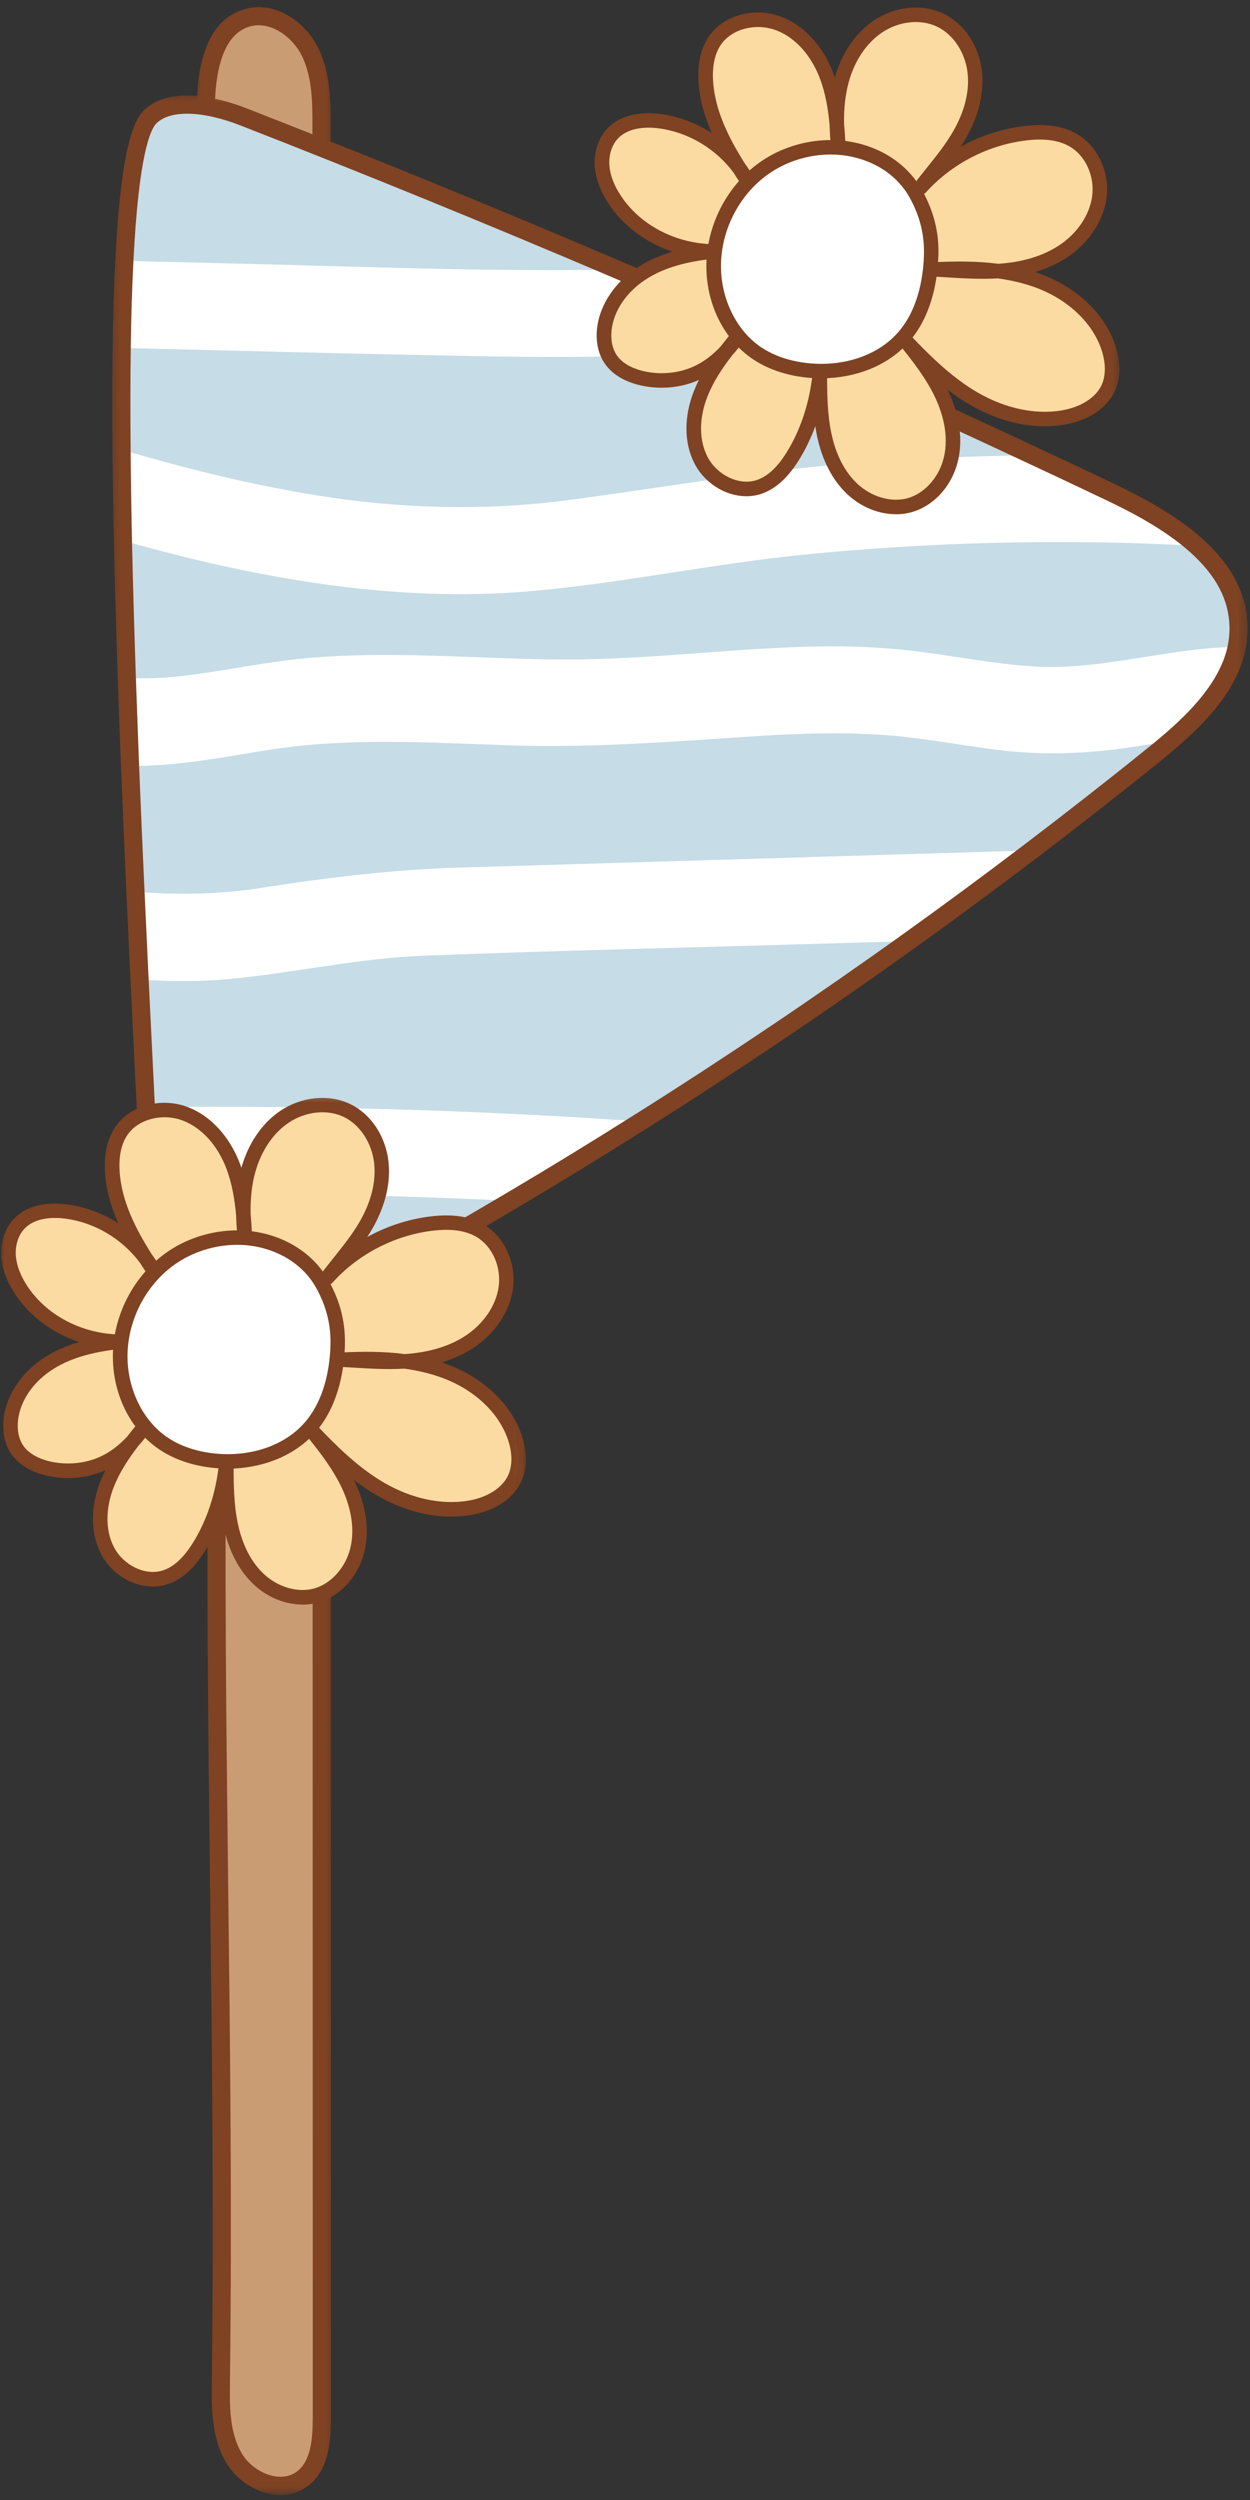 <svg width="140" height="280" viewBox="0 0 140 280" fill="none" xmlns="http://www.w3.org/2000/svg">
<rect x="0" y="0" width="140" height="280" fill="#333333" stroke="none"/>
<mask id="mask0_725_594" style="mask-type:luminance" maskUnits="userSpaceOnUse" x="22" y="0" width="15" height="280">
<path d="M22.953 0.959H36.286V279.464H22.953V0.959Z" fill="white"/>
</mask>
<g mask="url(#mask0_725_594)">
<path d="M24.344 155.786C23.865 193.697 25.219 228.807 24.735 266.713C24.698 269.671 24.709 272.802 26.23 275.343C27.75 277.885 31.381 279.406 33.792 277.677C35.855 276.192 36.047 273.255 36.047 270.718C36.037 185.208 36.026 99.697 36.011 14.187C36.011 11.317 35.985 8.338 34.703 5.765C33.422 3.197 30.485 1.208 27.714 1.994C23.86 3.078 23.078 8.098 23.047 12.093C22.657 59.562 24.209 157.63 24.349 155.791L24.344 155.786Z" fill="#CA9C74"/>
</g>
<mask id="mask1_725_594" style="mask-type:luminance" maskUnits="userSpaceOnUse" x="21" y="0" width="17" height="280">
<path d="M21.619 0H37.619V279.464H21.619V0Z" fill="white"/>
</mask>
<g mask="url(#mask1_725_594)">
<path d="M31.41 279.432C31.009 279.432 30.603 279.391 30.191 279.307C28.243 278.906 26.389 277.584 25.358 275.87C23.639 273.005 23.686 269.511 23.723 266.703C23.962 247.761 23.743 229.209 23.525 211.266C23.311 193.313 23.092 174.745 23.332 155.781C23.301 155.495 23.29 155.151 23.28 154.75C23.259 154.026 23.233 152.964 23.207 151.594C23.15 148.854 23.077 144.891 22.999 139.99C22.889 133.516 22.686 119.922 22.467 101.599C22.212 79.542 21.811 38.578 22.03 12.089C22.082 5.735 23.9 2.011 27.436 1.016C30.874 0.047 34.212 2.505 35.613 5.318C37.025 8.151 37.025 11.36 37.03 14.188L37.066 270.719C37.066 273.761 36.738 276.807 34.384 278.5C33.53 279.115 32.504 279.432 31.41 279.432ZM25.342 155.578C25.358 155.651 25.363 155.724 25.363 155.802C25.124 174.74 25.342 193.292 25.556 211.24C25.775 229.193 25.993 247.755 25.754 266.724C25.717 269.412 25.681 272.453 27.103 274.823C27.837 276.052 29.217 277.031 30.603 277.313C31.295 277.453 32.306 277.49 33.197 276.849C34.811 275.688 35.03 273.214 35.03 270.714L34.993 14.182C34.993 11.573 34.993 8.62 33.79 6.214C32.743 4.11 30.28 2.318 27.988 2.964C24.801 3.86 24.098 8.427 24.061 12.099C23.686 58.037 25.113 151.344 25.342 155.578Z" fill="#7F4222"/>
</g>
<path d="M138.722 70.135C138.743 70.932 138.67 71.708 138.519 72.458C137.691 76.583 134.504 80.041 131.103 82.974C130.457 83.531 129.811 84.067 129.17 84.583C124.681 88.203 120.139 91.755 115.551 95.244C111.014 98.692 106.431 102.078 101.801 105.401C92.004 112.421 82.004 119.156 71.811 125.588H71.806C66.999 128.625 62.144 131.599 57.254 134.489C47.858 140.067 38.311 145.385 28.629 150.448C25.848 151.901 22.322 153.302 19.764 151.479C17.551 149.901 17.452 146.76 17.322 144.052C17.17 140.859 17.004 137.406 16.822 133.739C16.665 130.63 16.504 127.375 16.332 124.005C16.103 119.416 15.863 114.619 15.629 109.698C15.473 106.468 15.316 103.187 15.17 99.88C14.957 95.203 14.754 90.474 14.561 85.76C14.436 82.468 14.316 79.182 14.202 75.937C14.019 70.687 13.873 65.52 13.764 60.552C13.691 57.047 13.639 53.64 13.608 50.364C13.572 46.349 13.577 42.526 13.623 38.963C13.676 35.437 13.775 32.166 13.926 29.218C14.363 20.427 15.28 14.458 16.884 13.01C19.17 10.947 23.598 11.651 27.223 13.067C41.259 18.552 55.217 24.25 69.082 30.166C75.853 33.052 82.603 35.994 89.332 38.989C98.139 42.901 106.905 46.901 115.629 50.994C118.582 52.369 121.525 53.765 124.467 55.166C127.769 56.739 131.306 58.677 134.03 61.135C136.728 63.572 138.634 66.52 138.722 70.135Z" fill="#C6DCE7"/>
<path d="M89.333 38.99C85.787 39.078 82.234 39.338 78.719 39.542C70.365 40.016 62.005 40.047 53.641 39.891C40.302 39.651 26.963 39.297 13.625 38.964C13.677 35.438 13.776 32.167 13.927 29.219C17.771 29.312 21.615 29.401 25.458 29.495C38.979 29.818 52.51 30.365 66.031 30.229C67.052 30.219 68.062 30.198 69.083 30.167C75.854 33.052 82.604 35.995 89.333 38.99Z" fill="white"/>
<path d="M134.031 61.136C129.375 60.881 124.708 60.74 120.036 60.714C109.969 60.662 99.896 61.136 89.885 62.136C79.76 63.152 69.771 65.297 59.646 66.193C44.146 67.568 28.698 64.761 13.766 60.553C13.693 57.047 13.641 53.641 13.609 50.365C20.823 52.485 28.12 54.303 35.547 55.495C44.844 56.99 54.365 57.245 63.703 56.006C73.896 54.657 83.979 52.87 94.234 51.995C101.354 51.391 108.49 51.058 115.63 50.995C118.583 52.37 121.526 53.766 124.469 55.167C127.771 56.74 131.307 58.678 134.031 61.136Z" fill="white"/>
<path d="M138.521 72.459C137.693 76.584 134.505 80.042 131.104 82.974C129.984 83.157 128.859 83.344 127.724 83.526C122.427 84.375 117.339 84.667 112 84.021C107.646 83.485 103.328 82.631 98.943 82.313C94.255 81.98 89.552 82.136 84.87 82.438C75.662 83.026 66.573 83.782 57.339 83.485C48.344 83.198 39.266 82.568 30.333 83.954C25.912 84.641 21.495 85.526 17.016 85.735C16.193 85.771 15.38 85.782 14.562 85.761C14.438 82.469 14.318 79.183 14.203 75.938C16.12 76.016 18.057 75.969 20.026 75.75C24.838 75.224 29.573 74.146 34.396 73.709C43.615 72.881 52.865 73.745 62.094 73.86C71.156 73.974 80.135 72.818 89.177 72.469C93.734 72.292 98.276 72.396 102.813 72.969C107.146 73.506 111.464 74.386 115.833 74.646C123.495 75.105 130.927 72.516 138.521 72.459Z" fill="white"/>
<path d="M115.552 95.246C111.016 98.694 106.432 102.079 101.802 105.402C98.677 105.496 95.552 105.59 92.427 105.678C77.412 106.132 62.385 106.454 47.375 107.043C40.042 107.335 32.969 108.954 25.682 109.652C22.333 109.965 18.974 109.939 15.63 109.699C15.474 106.47 15.318 103.189 15.172 99.882C19.802 100.23 24.438 100.194 29.088 99.47C36.547 98.309 43.828 97.402 51.38 97.173C58.724 96.954 66.062 96.731 73.401 96.512C87.453 96.09 101.5 95.668 115.552 95.246Z" fill="white"/>
<path d="M71.806 125.589C66.999 128.625 62.145 131.599 57.254 134.49C53.681 134.323 50.098 134.177 46.52 134.057C36.618 133.74 26.723 133.63 16.822 133.74C16.665 130.63 16.504 127.375 16.332 124.005C26.129 123.891 35.921 123.99 45.717 124.292C52.275 124.5 58.832 124.797 65.379 125.188C67.504 125.318 69.655 125.479 71.806 125.589Z" fill="white"/>
<mask id="mask2_725_594" style="mask-type:luminance" maskUnits="userSpaceOnUse" x="12" y="10" width="128" height="145">
<path d="M12.285 10.293H139.733V154.293H12.285V10.293Z" fill="white"/>
</mask>
<g mask="url(#mask2_725_594)">
<path d="M22.619 153.355C21.416 153.355 20.234 153.063 19.176 152.308C16.609 150.485 16.447 147.053 16.317 144.292L16.306 144.105C16.155 140.912 15.989 137.459 15.806 133.792C15.655 130.688 15.489 127.433 15.317 124.058L15.202 121.725C15.01 117.85 14.812 113.845 14.614 109.746C14.463 106.522 14.306 103.235 14.155 99.923C13.942 95.214 13.739 90.459 13.551 85.803C13.421 82.506 13.301 79.219 13.187 75.975C13.01 70.683 12.864 65.501 12.754 60.574C12.676 56.985 12.624 53.553 12.598 50.376C12.562 46.303 12.567 42.459 12.614 38.954C12.661 35.355 12.765 32.063 12.911 29.167C13.567 16.095 15.103 13.261 16.207 12.261C19.405 9.371 25.234 11.204 27.598 12.126C41.666 17.621 55.76 23.376 69.484 29.24C76.077 32.048 82.895 35.016 89.749 38.063C98.52 41.959 107.374 46.001 116.062 50.074C119.192 51.532 122.291 53.001 124.911 54.251C127.65 55.558 131.65 57.615 134.718 60.386C137.963 63.313 139.655 66.589 139.739 70.11C139.76 70.959 139.687 71.813 139.515 72.657C138.572 77.371 134.879 81.058 131.765 83.746C131.145 84.277 130.51 84.808 129.806 85.376C125.416 88.917 120.822 92.511 116.166 96.053C111.614 99.511 106.978 102.938 102.39 106.225C92.619 113.23 82.515 120.032 72.353 126.443C72.338 126.459 72.317 126.47 72.296 126.475C67.447 129.542 62.562 132.527 57.775 135.365C48.452 140.897 38.806 146.272 29.103 151.345C27.275 152.298 24.9 153.35 22.619 153.35V153.355ZM20.957 12.735C19.588 12.735 18.385 13.027 17.572 13.761C16.843 14.417 15.541 17.303 14.942 29.266C14.796 32.136 14.692 35.402 14.645 38.975C14.593 42.464 14.593 46.292 14.629 50.35C14.655 53.522 14.707 56.944 14.78 60.527C14.89 65.449 15.041 70.615 15.218 75.902C15.332 79.147 15.452 82.428 15.577 85.719C15.765 90.376 15.968 95.126 16.187 99.834C16.338 103.141 16.494 106.423 16.645 109.647C16.843 113.74 17.041 117.746 17.234 121.621L17.348 123.954C17.52 127.324 17.681 130.579 17.838 133.688C18.02 137.355 18.187 140.808 18.338 144.001L18.348 144.193C18.468 146.751 18.593 149.397 20.359 150.652C22.489 152.173 25.645 150.855 28.155 149.548C37.833 144.49 47.447 139.131 56.734 133.621C61.525 130.787 66.411 127.798 71.26 124.73C71.28 124.72 71.296 124.709 71.317 124.699C81.431 118.318 91.484 111.548 101.208 104.574C105.78 101.298 110.4 97.886 114.931 94.438C119.572 90.907 124.15 87.329 128.525 83.792C129.213 83.246 129.833 82.725 130.431 82.209C133.077 79.928 136.687 76.417 137.52 72.261C137.655 71.563 137.723 70.855 137.702 70.157C137.629 67.173 136.208 64.469 133.343 61.886C130.478 59.298 126.65 57.334 124.025 56.079C121.411 54.834 118.317 53.365 115.192 51.912C106.515 47.839 97.676 43.808 88.916 39.912C82.067 36.871 75.26 33.907 68.676 31.1C54.968 25.251 40.895 19.501 26.843 14.016C24.978 13.287 22.817 12.735 20.947 12.735H20.957Z" fill="#7F4222"/>
</g>
<path d="M34.948 160.261C36.49 162.177 38.016 164.141 39.047 166.375C40.083 168.604 40.599 171.151 40.031 173.547C39.469 175.938 37.677 178.115 35.292 178.724C33.068 179.292 30.63 178.432 28.964 176.854C27.297 175.281 26.328 173.089 25.849 170.844C25.38 168.604 25.365 166.297 25.349 164.005C25.005 167.255 24.021 170.511 22.266 173.292C21.333 174.771 20.094 176.182 18.417 176.693C15.969 177.443 13.208 175.922 12.037 173.656C10.865 171.386 11.063 168.599 12.005 166.224C12.938 163.849 14.542 161.797 16.156 159.818C14.87 161.677 13.302 163.13 11.458 163.943C9.615 164.755 7.505 164.932 5.537 164.505C4.115 164.198 2.688 163.526 1.891 162.302C1.271 161.354 1.094 160.172 1.208 159.047C1.484 156.349 3.349 153.99 5.667 152.573C7.99 151.156 10.724 150.568 13.422 150.281C8.958 150.224 4.745 148.042 2.412 144.542C1.651 143.406 1.078 142.12 0.969 140.761C0.859 139.401 1.255 137.969 2.224 136.995C3.537 135.677 5.609 135.448 7.453 135.698C11.49 136.24 15.208 138.755 17.198 142.302C14.943 138.901 12.792 135.203 12.573 131.13C12.495 129.583 12.719 127.958 13.589 126.677C15.104 124.448 18.333 123.802 20.844 124.792C23.354 125.781 25.156 128.099 26.11 130.615C27.068 133.136 27.281 135.865 27.417 138.557C27.146 135.99 27.146 133.485 27.797 131.11C28.448 128.735 29.792 126.495 31.833 125.115C33.87 123.729 36.641 123.318 38.859 124.386C41.047 125.443 42.443 127.797 42.708 130.208C42.979 132.615 42.24 135.063 41.031 137.167C39.828 139.271 38.182 141.094 36.63 143.136C39.636 139.787 43.891 137.578 48.359 137.047C50.203 136.828 52.167 136.901 53.766 137.839C55.932 139.104 57.011 141.833 56.646 144.313C56.281 146.792 54.63 148.964 52.526 150.328C50.417 151.693 47.896 152.307 45.391 152.474C42.891 152.641 40.375 152.386 38.287 152.292C42.136 152.115 46.089 152.203 49.708 153.521C53.328 154.833 56.615 157.563 57.75 161.24C58.182 162.641 58.276 164.208 57.672 165.547C56.792 167.485 54.636 168.547 52.531 168.891C49.151 169.443 45.641 168.511 42.672 166.802C39.708 165.094 37.229 162.651 34.958 160.271L34.948 160.261Z" fill="#FCDBA2"/>
<mask id="mask3_725_594" style="mask-type:luminance" maskUnits="userSpaceOnUse" x="0" y="122" width="59" height="59">
<path d="M0 122.293H58.953V180.96H0V122.293Z" fill="white"/>
</mask>
<g mask="url(#mask3_725_594)">
<path d="M33.859 179.71C31.932 179.71 29.948 178.908 28.401 177.444C26.776 175.913 25.615 173.689 25.052 171.012C24.969 170.626 24.901 170.236 24.844 169.84C24.333 171.231 23.703 172.538 22.953 173.725C21.677 175.751 20.271 176.975 18.651 177.47C15.953 178.293 12.734 176.783 11.307 174.028C10.13 171.746 10.109 168.798 11.24 165.929C11.411 165.501 11.599 165.085 11.802 164.679C11.792 164.679 11.786 164.684 11.781 164.684C9.812 165.548 7.531 165.772 5.359 165.298C4.036 165.012 2.24 164.335 1.198 162.746C0.531 161.725 0.25 160.382 0.396 158.965C0.677 156.21 2.484 153.559 5.234 151.882C6.297 151.231 7.49 150.715 8.849 150.314C5.927 149.33 3.375 147.465 1.724 144.991C0.792 143.585 0.26 142.184 0.151 140.824C0.016 139.142 0.568 137.496 1.635 136.423C2.948 135.1 5.052 134.559 7.557 134.897C9.578 135.168 11.531 135.908 13.25 137.012C12.427 135.147 11.859 133.205 11.755 131.173C11.651 129.173 12.036 127.507 12.911 126.22C14.568 123.772 18.104 122.835 21.135 124.033C23.635 125.022 25.724 127.314 26.87 130.324C26.927 130.481 26.984 130.632 27.036 130.788C27.802 128.069 29.338 125.814 31.37 124.434C33.755 122.814 36.828 122.507 39.208 123.647C41.547 124.772 43.193 127.246 43.51 130.111C43.844 133.111 42.724 135.819 41.734 137.564C41.542 137.897 41.344 138.225 41.13 138.543C43.333 137.33 45.766 136.533 48.255 136.236C50.703 135.944 52.635 136.236 54.167 137.137C56.526 138.517 57.875 141.517 57.443 144.423C57.068 146.97 55.391 149.434 52.958 151.007C51.927 151.679 50.766 152.199 49.479 152.585C49.646 152.642 49.812 152.699 49.979 152.762C54.203 154.298 57.401 157.382 58.516 161.007C58.901 162.262 59.198 164.132 58.401 165.887C57.51 167.856 55.411 169.246 52.651 169.694C49.328 170.236 45.641 169.46 42.25 167.512C41.339 166.986 40.474 166.397 39.651 165.762C39.693 165.856 39.74 165.949 39.781 166.043C40.646 167.903 41.531 170.751 40.823 173.741C40.146 176.6 38.052 178.861 35.484 179.522C34.958 179.653 34.406 179.725 33.859 179.725V179.71ZM25.344 163.194C25.344 163.194 25.37 163.194 25.385 163.194C25.812 163.215 26.151 163.564 26.156 163.996C26.167 166.21 26.182 168.507 26.646 170.673C26.99 172.314 27.771 174.616 29.521 176.262C31.088 177.741 33.271 178.397 35.089 177.934C37.042 177.434 38.708 175.595 39.245 173.356C39.844 170.819 39.068 168.345 38.312 166.71C37.328 164.59 35.859 162.689 34.312 160.767C34.042 160.429 34.089 159.939 34.411 159.647C34.745 159.361 35.24 159.387 35.542 159.699C37.641 161.908 40.13 164.397 43.073 166.095C46.135 167.856 49.443 168.564 52.396 168.085C54.573 167.725 56.266 166.653 56.922 165.21C57.38 164.199 57.396 162.871 56.964 161.47C55.995 158.33 53.177 155.637 49.422 154.278C48.078 153.793 46.688 153.481 45.286 153.288C43.391 153.403 41.51 153.288 39.839 153.189C39.286 153.158 38.75 153.121 38.24 153.1C37.807 153.08 37.464 152.72 37.464 152.288C37.464 151.85 37.807 151.496 38.24 151.475C40.453 151.371 42.891 151.335 45.349 151.658C48.026 151.475 50.292 150.798 52.078 149.642C54.125 148.314 55.526 146.278 55.839 144.184C56.177 141.908 55.151 139.585 53.354 138.528C52.135 137.819 50.536 137.59 48.458 137.84C44.193 138.35 40.099 140.47 37.234 143.663C36.943 143.986 36.453 144.022 36.115 143.746C35.776 143.47 35.719 142.975 35.984 142.632C36.438 142.038 36.896 141.46 37.349 140.892C38.453 139.507 39.505 138.194 40.328 136.751C41.203 135.215 42.188 132.85 41.906 130.283C41.651 128.007 40.323 125.975 38.51 125.1C36.646 124.205 34.208 124.47 32.297 125.767C30.557 126.949 29.245 128.918 28.583 131.314C28.203 132.71 28.031 134.236 28.068 136.007C28.146 136.845 28.193 137.679 28.234 138.501C28.255 138.939 27.927 139.314 27.484 139.345C27.047 139.382 26.661 139.059 26.615 138.626C26.521 137.736 26.463 136.897 26.443 136.1C26.281 134.324 25.984 132.543 25.359 130.887C24.38 128.304 22.625 126.35 20.547 125.533C18.245 124.621 15.49 125.319 14.271 127.116C13.599 128.1 13.307 129.439 13.391 131.074C13.573 134.512 15.229 137.689 16.995 140.481C17.328 140.929 17.635 141.403 17.906 141.887C18.125 142.272 17.995 142.746 17.62 142.975C17.245 143.205 16.755 143.095 16.516 142.731C16.229 142.298 15.943 141.861 15.661 141.418C13.693 138.772 10.625 136.923 7.344 136.491C6.198 136.335 4.078 136.272 2.797 137.559C2.057 138.298 1.682 139.465 1.776 140.684C1.87 141.767 2.307 142.908 3.083 144.08C5.255 147.345 9.219 149.403 13.432 149.46C13.865 149.46 14.213 149.804 14.234 150.231C14.255 150.663 13.938 151.033 13.505 151.08C10.323 151.413 7.964 152.106 6.089 153.257C3.766 154.673 2.245 156.866 2.016 159.116C1.906 160.173 2.099 161.137 2.562 161.85C3.339 163.038 4.865 163.522 5.703 163.705C7.547 164.1 9.474 163.918 11.125 163.194C12.25 162.699 13.297 161.923 14.26 160.876C14.667 160.345 15.094 159.824 15.526 159.298C15.802 158.96 16.292 158.897 16.641 159.158C16.995 159.423 17.068 159.908 16.823 160.272C16.406 160.871 15.969 161.418 15.51 161.918C14.391 163.382 13.406 164.871 12.755 166.507C11.797 168.944 11.797 171.408 12.755 173.272C13.812 175.314 16.245 176.496 18.177 175.908C19.401 175.533 20.516 174.533 21.573 172.85C23.156 170.34 24.182 167.246 24.531 163.913C24.578 163.501 24.927 163.189 25.344 163.189V163.194Z" fill="#7F4222"/>
</g>
<path d="M29.995 139.103C26.312 138.01 22.146 138.77 19.031 141.01C15.916 143.249 13.885 146.895 13.515 150.707C13.114 154.9 14.859 159.4 18.39 161.723C20.146 162.885 22.239 163.468 24.344 163.635C28.062 163.921 32.026 162.806 34.547 160.067C36.786 157.64 37.677 154.223 37.812 150.921C37.922 148.353 37.359 146.098 36.12 143.848C34.875 141.603 32.739 139.916 29.989 139.103H29.995Z" fill="white"/>
<path d="M25.505 164.485C25.099 164.485 24.687 164.469 24.276 164.438C21.869 164.25 19.672 163.542 17.937 162.402C14.302 160.006 12.25 155.381 12.703 150.631C13.093 146.542 15.281 142.698 18.552 140.349C21.885 137.954 26.359 137.178 30.218 138.323C33.13 139.188 35.474 141.011 36.828 143.464C38.166 145.891 38.734 148.266 38.62 150.954C38.5 153.766 37.802 157.73 35.14 160.62C32.864 163.084 29.328 164.49 25.5 164.49L25.505 164.485ZM26.557 139.422C24.067 139.422 21.552 140.204 19.505 141.667C16.614 143.745 14.677 147.157 14.333 150.782C13.937 154.886 15.75 159.011 18.838 161.047C20.343 162.042 22.276 162.657 24.406 162.823C28.203 163.12 31.765 161.886 33.953 159.516C36.286 156.99 36.901 153.433 37.005 150.886C37.104 148.506 36.599 146.396 35.411 144.24C34.265 142.172 32.265 140.62 29.76 139.881C28.729 139.568 27.645 139.422 26.557 139.422Z" fill="#7F4222"/>
<path d="M101.417 38.147C102.958 40.064 104.484 42.028 105.516 44.262C106.552 46.491 107.068 49.038 106.5 51.434C105.937 53.824 104.146 56.002 101.76 56.611C99.536 57.178 97.104 56.319 95.432 54.746C93.766 53.168 92.797 50.975 92.323 48.736C91.849 46.491 91.833 44.184 91.818 41.892C91.474 45.142 90.49 48.403 88.734 51.178C87.802 52.658 86.562 54.069 84.885 54.58C82.437 55.33 79.677 53.809 78.505 51.543C77.333 49.272 77.531 46.491 78.474 44.111C79.411 41.736 81.01 39.689 82.63 37.705C81.338 39.564 79.771 41.017 77.927 41.83C76.083 42.642 73.979 42.819 72.005 42.392C70.583 42.085 69.156 41.413 68.359 40.189C67.74 39.246 67.562 38.059 67.677 36.934C67.953 34.236 69.818 31.877 72.135 30.46C74.458 29.043 77.193 28.455 79.896 28.168C75.427 28.111 71.213 25.934 68.88 22.428C68.12 21.293 67.547 20.007 67.437 18.647C67.328 17.288 67.729 15.856 68.693 14.882C70.005 13.564 72.078 13.34 73.922 13.585C77.958 14.127 81.677 16.647 83.667 20.189C81.411 16.788 79.26 13.09 79.042 9.017C78.963 7.47 79.187 5.845 80.062 4.564C81.573 2.335 84.802 1.689 87.312 2.679C89.823 3.668 91.625 5.986 92.583 8.501C93.536 11.022 93.755 13.752 93.885 16.444C93.615 13.877 93.615 11.371 94.266 9.001C94.917 6.626 96.266 4.387 98.302 3.001C100.338 1.616 103.109 1.205 105.328 2.272C107.521 3.33 108.911 5.684 109.177 8.095C109.448 10.507 108.708 12.949 107.5 15.053C106.297 17.163 104.651 18.981 103.099 21.027C106.104 17.678 110.359 15.47 114.833 14.934C116.672 14.715 118.635 14.793 120.234 15.731C122.401 16.996 123.479 19.72 123.115 22.199C122.75 24.673 121.099 26.856 118.995 28.215C116.891 29.58 114.365 30.199 111.859 30.366C109.354 30.533 106.844 30.272 104.755 30.184C108.604 30.002 112.557 30.09 116.177 31.408C119.797 32.72 123.083 35.449 124.219 39.127C124.651 40.533 124.745 42.095 124.141 43.439C123.26 45.371 121.104 46.434 119 46.778C115.62 47.33 112.109 46.397 109.141 44.689C106.177 42.981 103.698 40.538 101.427 38.158L101.417 38.147Z" fill="#FCDBA2"/>
<mask id="mask4_725_594" style="mask-type:luminance" maskUnits="userSpaceOnUse" x="65" y="0" width="61" height="59">
<path d="M65.619 0H125.619V58.292H65.619V0Z" fill="white"/>
</mask>
<g mask="url(#mask4_725_594)">
<path d="M100.333 57.594C98.406 57.594 96.422 56.787 94.87 55.329C93.25 53.792 92.088 51.568 91.521 48.897C91.443 48.506 91.37 48.115 91.318 47.725C90.807 49.115 90.177 50.417 89.427 51.605C88.151 53.631 86.74 54.855 85.125 55.355C82.427 56.178 79.203 54.662 77.781 51.907C76.604 49.631 76.583 46.678 77.713 43.808C77.885 43.381 78.068 42.964 78.276 42.558C78.266 42.558 78.255 42.568 78.25 42.568C76.286 43.433 74 43.652 71.828 43.183C70.505 42.891 68.713 42.219 67.672 40.626C67 39.61 66.719 38.266 66.865 36.844C67.146 34.089 68.953 31.443 71.708 29.761C72.766 29.115 73.958 28.6 75.318 28.193C72.396 27.214 69.849 25.344 68.193 22.87C67.26 21.464 66.729 20.068 66.62 18.709C66.484 17.021 67.036 15.381 68.104 14.308C69.422 12.985 71.521 12.438 74.026 12.777C76.047 13.047 77.995 13.792 79.719 14.896C78.896 13.027 78.328 11.084 78.224 9.053C78.12 7.053 78.505 5.386 79.38 4.1C81.036 1.657 84.578 0.719 87.609 1.917C90.104 2.902 92.198 5.193 93.338 8.209C93.396 8.36 93.453 8.516 93.505 8.667C94.276 5.949 95.807 3.699 97.838 2.318C100.224 0.693 103.297 0.386 105.677 1.532C108.01 2.657 109.661 5.131 109.979 7.99C110.312 10.99 109.193 13.699 108.203 15.443C108.01 15.782 107.812 16.105 107.599 16.428C109.807 15.214 112.234 14.412 114.724 14.115C117.172 13.824 119.104 14.115 120.635 15.016C123 16.396 124.344 19.396 123.911 22.308C123.536 24.85 121.859 27.313 119.427 28.891C118.401 29.558 117.234 30.084 115.948 30.469C116.115 30.527 116.281 30.584 116.448 30.641C120.672 32.183 123.87 35.261 124.984 38.886C125.37 40.147 125.667 42.011 124.87 43.772C123.979 45.735 121.88 47.126 119.12 47.574C115.797 48.12 112.109 47.339 108.719 45.391C107.807 44.87 106.943 44.277 106.12 43.641C106.161 43.735 106.208 43.829 106.255 43.922C107.115 45.787 108 48.636 107.292 51.62C106.615 54.475 104.521 56.745 101.958 57.402C101.432 57.537 100.88 57.605 100.333 57.605V57.594ZM91.818 41.079C91.818 41.079 91.844 41.079 91.854 41.079C92.286 41.1 92.625 41.454 92.63 41.886C92.641 44.1 92.656 46.391 93.12 48.563C93.463 50.204 94.245 52.501 95.99 54.152C97.557 55.631 99.745 56.287 101.557 55.824C103.51 55.324 105.177 53.485 105.708 51.245C106.312 48.709 105.531 46.235 104.776 44.6C103.792 42.48 102.323 40.579 100.781 38.657C100.505 38.318 100.552 37.829 100.88 37.537C101.208 37.251 101.703 37.277 102.005 37.589C104.104 39.797 106.594 42.287 109.536 43.985C112.599 45.745 115.911 46.454 118.859 45.975C121.042 45.615 122.734 44.542 123.391 43.1C123.844 42.089 123.859 40.761 123.427 39.36C122.458 36.219 119.641 33.527 115.891 32.167C114.542 31.683 113.151 31.37 111.75 31.178C109.859 31.292 107.974 31.178 106.307 31.079C105.75 31.047 105.214 31.011 104.708 30.99C104.271 30.969 103.927 30.61 103.927 30.178C103.927 29.74 104.271 29.386 104.708 29.365C106.917 29.261 109.354 29.225 111.812 29.547C114.495 29.365 116.755 28.688 118.542 27.532C120.589 26.209 121.995 24.167 122.307 22.074C122.646 19.797 121.62 17.475 119.818 16.417C118.604 15.709 117 15.48 114.922 15.73C110.661 16.24 106.568 18.36 103.703 21.553C103.406 21.876 102.917 21.912 102.578 21.636C102.24 21.36 102.182 20.865 102.448 20.521C102.901 19.928 103.359 19.35 103.812 18.787C104.922 17.402 105.969 16.089 106.792 14.641C107.667 13.11 108.656 10.74 108.37 8.173C108.115 5.902 106.786 3.87 104.974 2.995C103.109 2.1 100.672 2.36 98.76 3.662C97.026 4.844 95.708 6.813 95.057 9.204C94.672 10.6 94.5 12.131 94.536 13.902C94.615 14.74 94.667 15.574 94.703 16.391C94.724 16.834 94.396 17.209 93.958 17.24C93.526 17.277 93.13 16.959 93.083 16.521C92.99 15.631 92.932 14.792 92.917 13.995C92.75 12.214 92.453 10.433 91.828 8.782C90.849 6.199 89.094 4.245 87.021 3.428C84.713 2.516 81.958 3.214 80.74 5.011C80.068 5.995 79.776 7.324 79.859 8.964C80.042 12.402 81.698 15.584 83.463 18.376C83.802 18.824 84.104 19.297 84.38 19.782C84.599 20.162 84.469 20.641 84.094 20.87C83.719 21.1 83.229 20.985 82.99 20.626C82.703 20.193 82.417 19.756 82.135 19.308C80.167 16.662 77.099 14.818 73.823 14.381C72.677 14.225 70.552 14.162 69.271 15.449C68.536 16.188 68.156 17.355 68.255 18.574C68.344 19.657 68.786 20.803 69.568 21.969C71.74 25.235 75.703 27.292 79.911 27.35C80.344 27.35 80.693 27.693 80.713 28.12C80.734 28.553 80.417 28.922 79.984 28.969C76.807 29.303 74.443 29.995 72.568 31.146C70.25 32.563 68.729 34.756 68.495 37.006C68.385 38.058 68.583 39.027 69.047 39.74C69.823 40.928 71.349 41.412 72.188 41.594C74.026 41.99 75.953 41.808 77.604 41.084C78.729 40.589 79.781 39.813 80.745 38.766C81.151 38.235 81.573 37.714 82.005 37.188C82.281 36.85 82.776 36.787 83.125 37.047C83.474 37.313 83.552 37.797 83.302 38.162C82.891 38.761 82.448 39.308 81.995 39.808C80.875 41.266 79.885 42.756 79.24 44.397C78.276 46.834 78.276 49.297 79.24 51.162C80.292 53.204 82.724 54.386 84.656 53.797C85.885 53.422 87 52.422 88.057 50.74C89.641 48.23 90.667 45.136 91.016 41.803C91.057 41.391 91.411 41.079 91.823 41.079H91.818Z" fill="#7F4222"/>
</g>
<path d="M96.463 16.984C92.781 15.895 88.62 16.651 85.5 18.89C82.385 21.135 80.354 24.776 79.984 28.588C79.583 32.786 81.328 37.281 84.859 39.609C86.615 40.77 88.713 41.348 90.812 41.515C94.531 41.801 98.495 40.692 101.015 37.953C103.26 35.52 104.146 32.109 104.281 28.802C104.39 26.239 103.828 23.984 102.588 21.734C101.344 19.484 99.208 17.802 96.458 16.984H96.463Z" fill="white"/>
<path d="M91.979 42.37C91.573 42.37 91.161 42.354 90.75 42.323C88.338 42.135 86.151 41.432 84.411 40.286C80.776 37.891 78.718 33.271 79.177 28.51C79.567 24.427 81.755 20.583 85.026 18.229C88.359 15.838 92.833 15.062 96.692 16.208C99.604 17.068 101.947 18.891 103.296 21.344C104.635 23.771 105.208 26.151 105.093 28.838C104.974 31.651 104.276 35.609 101.614 38.5C99.338 40.969 95.802 42.37 91.974 42.37H91.979ZM93.026 17.307C90.536 17.307 88.02 18.088 85.979 19.552C83.083 21.63 81.145 25.042 80.802 28.672C80.406 32.771 82.218 36.896 85.307 38.932C86.817 39.927 88.744 40.542 90.875 40.708C94.671 41.005 98.239 39.771 100.421 37.406C102.755 34.88 103.369 31.318 103.474 28.771C103.572 26.391 103.067 24.281 101.88 22.125C100.734 20.057 98.734 18.505 96.229 17.766C95.198 17.458 94.114 17.307 93.026 17.307Z" fill="#7F4222"/>
</svg>
